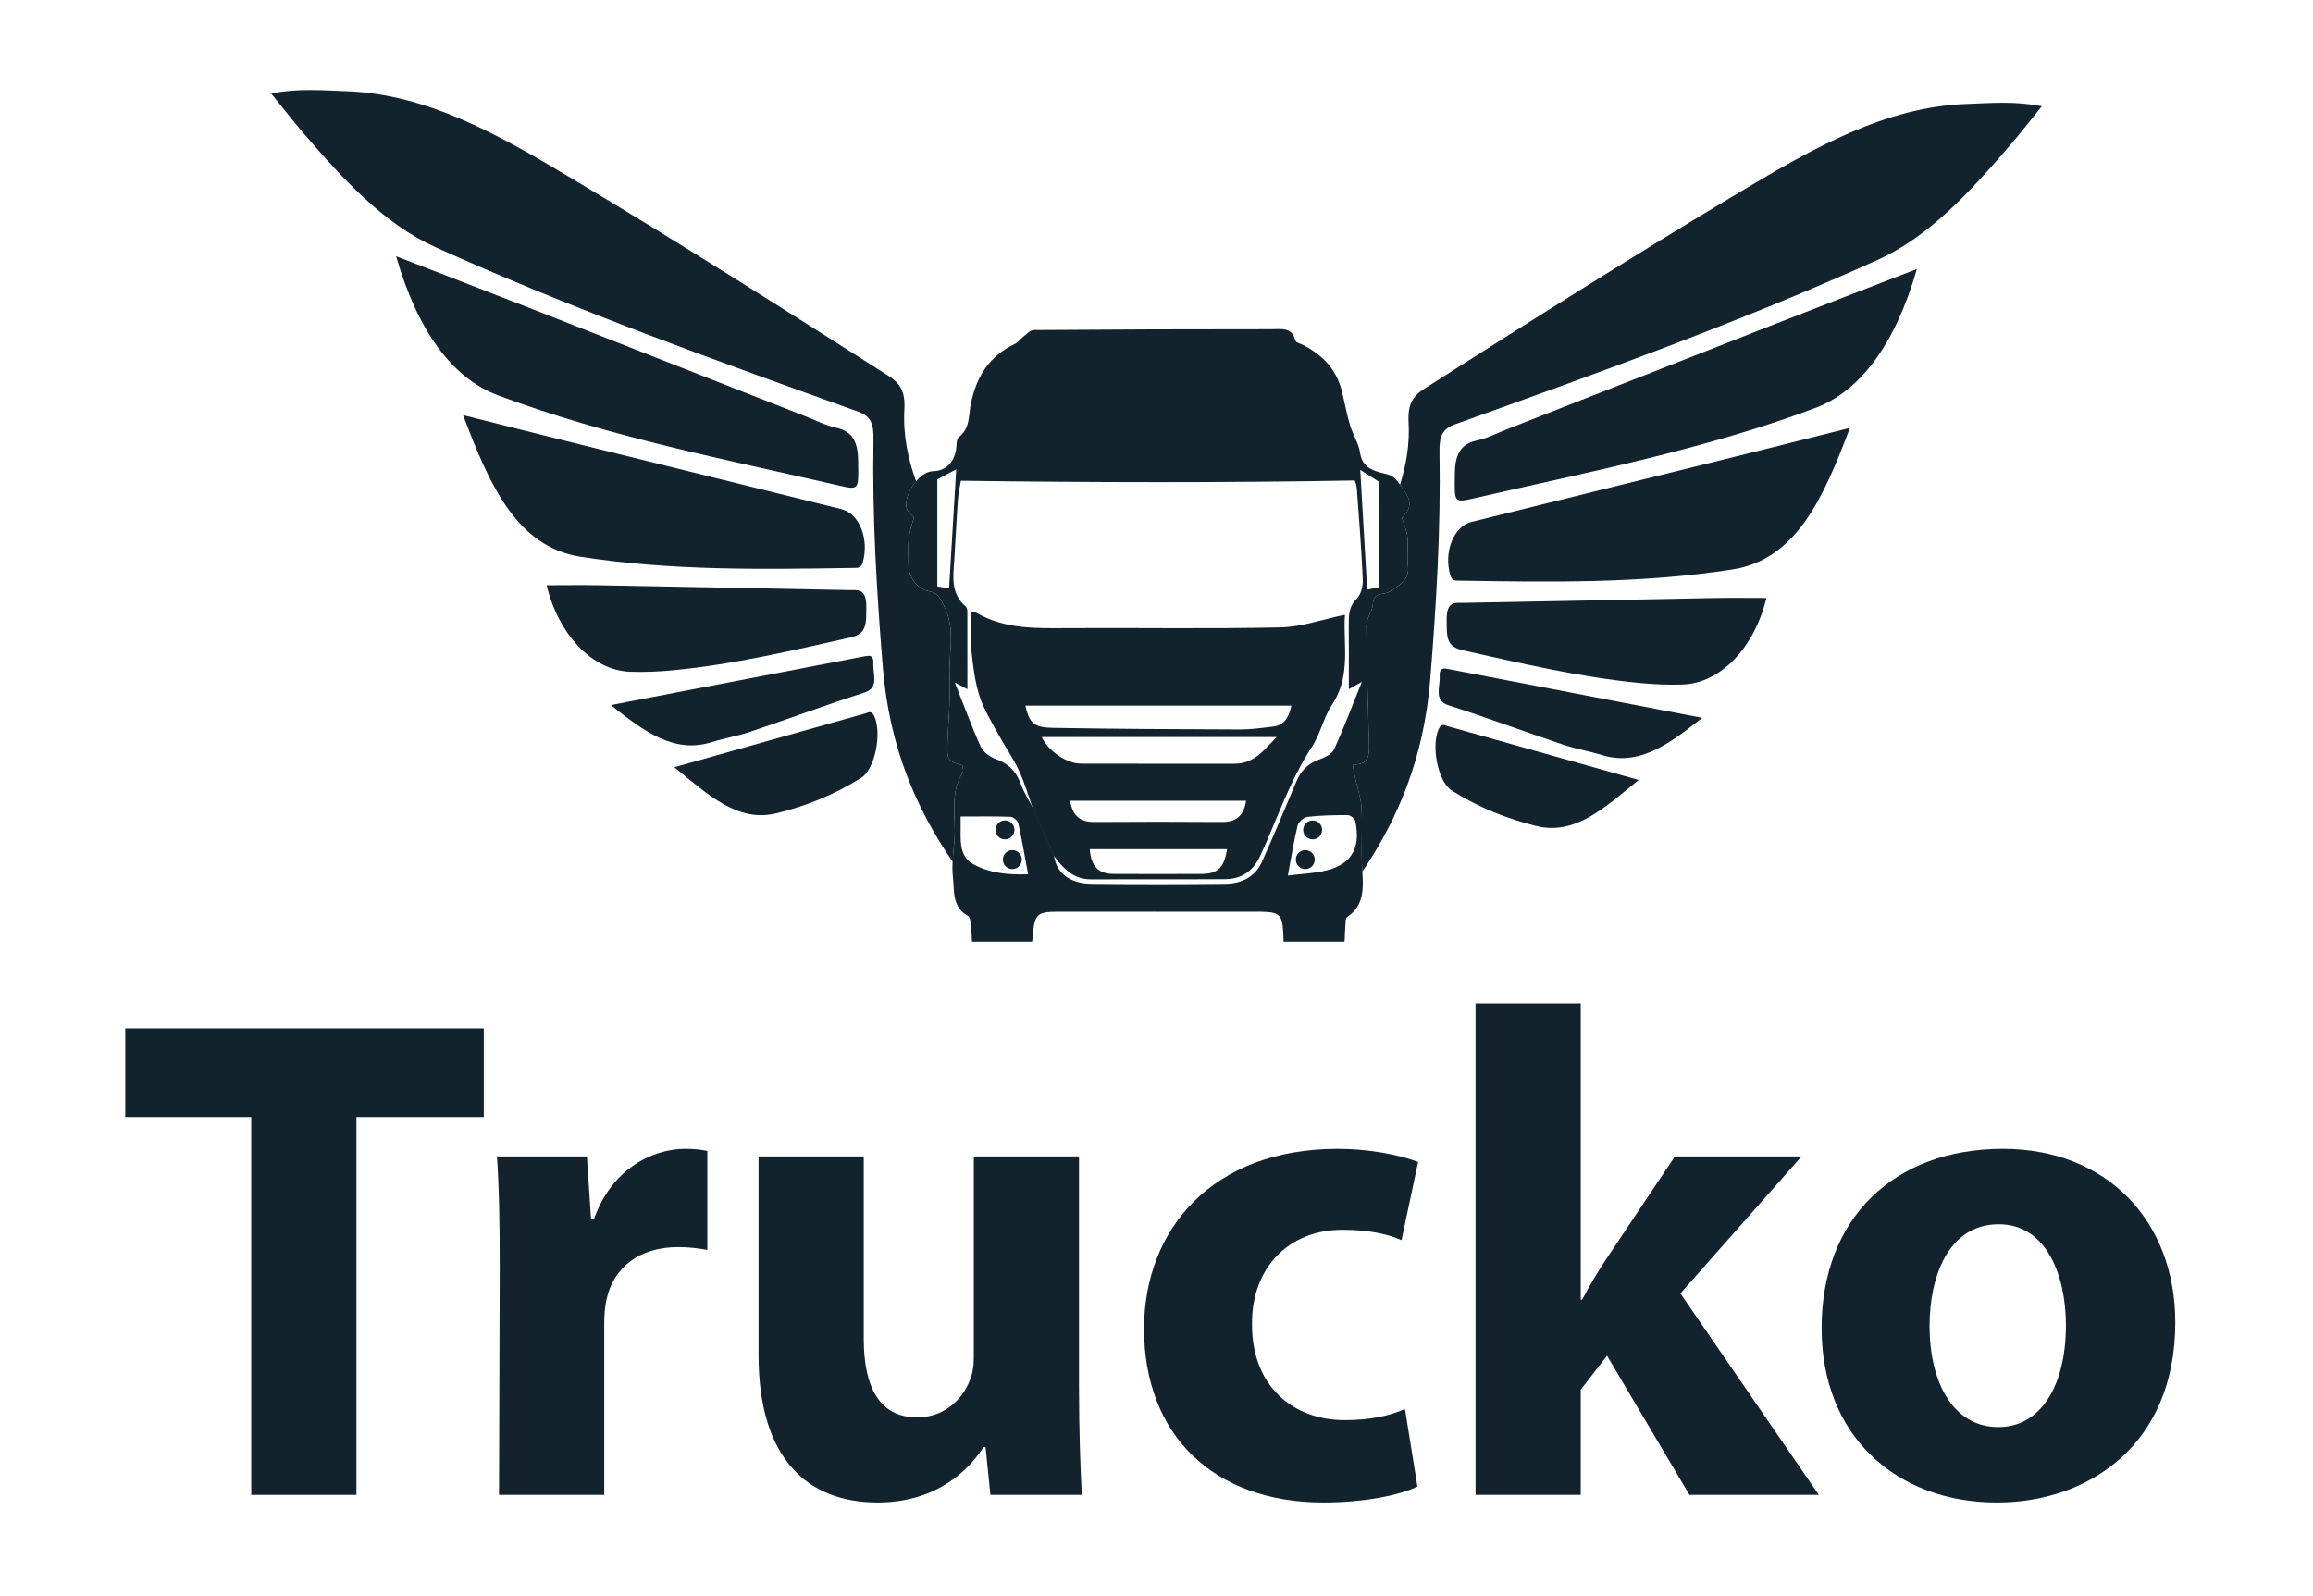 <?xml version="1.0" encoding="utf-8"?>
<!-- Generator: Adobe Illustrator 16.0.0, SVG Export Plug-In . SVG Version: 6.00 Build 0)  -->
<!DOCTYPE svg PUBLIC "-//W3C//DTD SVG 1.1//EN" "http://www.w3.org/Graphics/SVG/1.1/DTD/svg11.dtd">
<svg version="1.1" id="Layer_1" xmlns="http://www.w3.org/2000/svg" xmlns:xlink="http://www.w3.org/1999/xlink" x="0px" y="0px"
	 width="300px" height="207px" viewBox="0 0 300 207" enable-background="new 0 0 300 207" xml:space="preserve">
<g>
	<g>
		<path fill="#12232D" d="M32.586,144.87H16.249v-11.49h46.5v11.49H46.231v49.013H32.586V144.87z"/>
		<path fill="#12232D" d="M64.813,164.439c0-6.464-0.09-10.683-0.359-14.453h11.67l0.539,8.169h0.359
			c2.244-6.463,7.541-9.156,11.849-9.156c1.257,0,1.885,0.09,2.873,0.27v12.837c-1.167-0.18-2.244-0.359-3.77-0.359
			c-5.027,0-8.438,2.604-9.336,6.912c-0.179,0.897-0.269,1.885-0.269,3.052v22.173H64.723L64.813,164.439z"/>
		<path fill="#12232D" d="M139.948,179.789c0,5.745,0.18,10.413,0.359,14.094h-11.85l-0.628-6.194h-0.27
			c-1.706,2.693-5.835,7.182-13.734,7.182c-8.977,0-15.44-5.565-15.44-19.12v-25.764h13.645v23.609
			c0,6.373,2.064,10.233,6.912,10.233c3.77,0,6.015-2.604,6.822-4.758c0.359-0.808,0.539-1.796,0.539-2.963v-26.122h13.645V179.789z
			"/>
		<path fill="#12232D" d="M183.844,192.806c-2.424,1.167-7.002,2.064-12.209,2.064c-14.183,0-23.25-8.707-23.25-22.531
			c0-12.837,8.797-23.34,25.135-23.34c3.59,0,7.54,0.629,10.412,1.706l-2.154,10.144c-1.615-0.719-4.039-1.347-7.63-1.347
			c-7.182,0-11.85,5.116-11.76,12.298c0,8.079,5.387,12.388,12.029,12.388c3.231,0,5.745-0.538,7.81-1.436L183.844,192.806z"/>
		<path fill="#12232D" d="M205.026,168.568h0.18c0.987-1.885,2.064-3.681,3.142-5.296l8.888-13.286h16.427l-15.709,17.774
			l17.953,26.122H219.12l-10.683-18.043l-3.411,4.398v13.645h-13.645v-63.735h13.645V168.568z"/>
		<path fill="#12232D" d="M258.978,194.87c-12.837,0-22.712-8.438-22.712-22.621c0-14.184,9.336-23.25,23.52-23.25
			c13.375,0,22.352,9.246,22.352,22.531c0,15.979-11.4,23.34-23.069,23.34H258.978z M259.246,185.086
			c5.387,0,8.708-5.297,8.708-13.196c0-6.463-2.514-13.105-8.708-13.105c-6.463,0-8.977,6.643-8.977,13.195
			c0,7.451,3.143,13.106,8.887,13.106H259.246z"/>
	</g>
	<g>
		<path fill-rule="evenodd" clip-rule="evenodd" fill="#12232D" d="M248.627,34.888c-6.26,2.427-12.169,4.697-18.066,7.007
			c-11.747,4.6-23.491,9.223-35.241,13.833c-1.206,0.475-2.395,1.098-3.626,1.364c-1.923,0.417-2.968,1.387-2.999,4.317
			c-0.035,3.739-0.217,3.848,2.565,3.207c14.784-3.419,29.661-6.268,44.146-11.685C241.291,50.728,245.818,44.647,248.627,34.888z"
			/>
		<path fill-rule="evenodd" clip-rule="evenodd" fill="#12232D" d="M239.934,55.495c-5.442,1.367-10.255,2.586-15.067,3.779
			c-11.34,2.812-22.677,5.6-34.012,8.42c-2.334,0.58-3.623,3.923-2.754,6.902c0.222,0.771,0.641,0.704,1.064,0.711
			c11.854,0.188,23.713,0.396,35.528-1.446C232.913,72.583,236.463,64.733,239.934,55.495z"/>
		<path fill-rule="evenodd" clip-rule="evenodd" fill="#12232D" d="M229.101,77.559c-2.295,0-4.578-0.036-6.864,0.006
			c-10.739,0.195-21.482,0.416-32.224,0.619c-1.184,0.021-2.415-0.338-2.378,2.221c0.025,2.079-0.135,3.435,2.085,3.933
			c7.565,1.694,15.119,3.48,22.78,4.228c1.934,0.187,3.88,0.288,5.813,0.21C223.18,88.583,227.573,83.97,229.101,77.559z"/>
		<path fill-rule="evenodd" clip-rule="evenodd" fill="#12232D" d="M212.54,101.163c-8.683-2.45-16.73-4.724-24.782-6.981
			c-0.386-0.107-0.777-0.419-1.136,0.327c-1.037,2.151-0.135,6.876,1.649,8.006c3.5,2.223,7.201,3.685,11.009,4.621
			C204.29,108.364,208.093,104.789,212.54,101.163z"/>
		<path fill-rule="evenodd" clip-rule="evenodd" fill="#12232D" d="M220.773,93.104c-11.35-2.18-22.085-4.238-32.814-6.311
			c-0.631-0.12-1.304-0.287-1.23,0.933c0.083,1.359-0.808,3.124,1.126,3.744c4.973,1.597,9.901,3.433,14.861,5.104
			c1.654,0.556,3.361,0.834,5.024,1.347C212.526,99.4,216.395,96.602,220.773,93.104z"/>
		<g>
			<path fill-rule="evenodd" clip-rule="evenodd" fill="#12232D" d="M51.375,33.235c6.257,2.426,12.164,4.695,18.064,7.005
				c11.749,4.601,23.493,9.225,35.238,13.836c1.207,0.473,2.397,1.097,3.629,1.362c1.923,0.419,2.966,1.387,2.997,4.316
				c0.04,3.741,0.221,3.85-2.563,3.207c-14.788-3.419-29.661-6.267-44.146-11.685C58.706,49.075,54.182,42.993,51.375,33.235z"/>
			<path fill-rule="evenodd" clip-rule="evenodd" fill="#12232D" d="M60.065,53.84c5.442,1.367,10.254,2.588,15.067,3.782
				c11.337,2.81,22.679,5.601,34.013,8.417c2.333,0.581,3.619,3.925,2.752,6.904c-0.221,0.771-0.642,0.704-1.064,0.71
				c-11.856,0.191-23.713,0.396-35.527-1.443C67.087,70.929,63.536,63.08,60.065,53.84z"/>
			<path fill-rule="evenodd" clip-rule="evenodd" fill="#12232D" d="M70.898,75.904c2.295,0,4.579-0.035,6.864,0.006
				c10.742,0.196,21.484,0.416,32.226,0.619c1.181,0.022,2.411-0.337,2.376,2.224c-0.028,2.079,0.136,3.433-2.084,3.932
				c-7.567,1.695-15.12,3.482-22.78,4.227c-1.932,0.188-3.878,0.29-5.812,0.213C76.821,86.929,72.429,82.316,70.898,75.904z"/>
			<path fill-rule="evenodd" clip-rule="evenodd" fill="#12232D" d="M87.459,99.511c8.682-2.452,16.73-4.724,24.78-6.981
				c0.387-0.109,0.781-0.423,1.137,0.325c1.039,2.151,0.133,6.876-1.649,8.008c-3.502,2.222-7.201,3.683-11.009,4.618
				C95.706,106.711,91.906,103.134,87.459,99.511z"/>
			<path fill-rule="evenodd" clip-rule="evenodd" fill="#12232D" d="M79.228,91.449c11.348-2.179,22.081-4.239,32.812-6.31
				c0.631-0.121,1.304-0.286,1.231,0.933c-0.083,1.359,0.807,3.124-1.126,3.744c-4.974,1.597-9.903,3.433-14.861,5.103
				c-1.654,0.557-3.361,0.834-5.023,1.349C87.473,97.747,83.607,94.948,79.228,91.449z"/>
			<path fill-rule="evenodd" clip-rule="evenodd" fill="#12232D" d="M123.809,108.729c0.185-2.862-0.652-5.852,1.063-8.539
				c0.141-0.219-0.026-0.635-0.046-0.928c-1.793-0.5-1.989-0.671-1.949-2.45c0.068-3.074,0.439-6.158,0.291-9.218
				c-0.148-2.978,0.82-6.007-0.724-9.002c-0.536-1.043-0.75-1.676-1.944-1.908c-1.574-0.305-2.666-1.848-2.67-3.425
				c-0.003-1.125-0.093-2.259,0.028-3.369c0.101-0.953,0.445-1.878,0.671-2.776c-0.23-0.287-0.803-0.69-0.933-1.206
				c-0.259-1.007,0.333-2.447,1.223-3.486c-1.039-2.885-1.704-5.947-1.518-9.326c0.129-2.353-0.562-3.391-2.125-4.39
				c-13.582-8.659-27.175-17.28-40.917-25.498c-9.37-5.602-18.771-11.012-29.313-11.378c-3.136-0.109-6.264-0.402-9.77,0.295
				c1.605,1.98,2.821,3.553,4.094,5.039c5.2,6.049,10.472,11.849,17.222,14.901c18.011,8.138,36.371,14.69,54.718,21.291
				c1.783,0.642,2.12,1.563,2.08,3.775c-0.17,9.843,0.411,19.625,1.214,29.424c0.84,10.282,4.301,18.28,9.06,25.218
				C123.62,110.763,123.742,109.742,123.809,108.729z"/>
		</g>
		<path fill-rule="evenodd" clip-rule="evenodd" fill="#12232D" d="M255.053,13.485c-10.542,0.366-19.942,5.775-29.316,11.378
			C212,33.08,198.404,41.703,184.822,50.361c-1.562,0.997-2.255,2.036-2.125,4.39c0.16,2.908-0.317,5.575-1.115,8.104
			c1.512,2.054,1.663,2.819,0.245,4.288c0.295,0.98,0.653,1.738,0.727,2.523c0.112,1.228-0.094,2.486,0.059,3.705
			c0.234,1.908-1.182,2.571-2.368,3.364c-0.735,0.488-2.071-0.048-2.168,1.557c-0.056,0.96-0.859,1.893-0.854,2.838
			c0.03,5.153,0.203,10.306,0.341,15.459c0.036,1.409-0.071,2.686-2.135,2.556c0.126,0.675,0.204,1.151,0.308,1.625
			c0.29,1.338,0.778,2.665,0.853,4.014c0.141,2.523-0.053,5.064,0.073,7.588c0.012,0.226,0.023,0.451,0.036,0.675
			c4.625-6.849,7.969-14.743,8.796-24.835c0.801-9.801,1.382-19.583,1.211-29.425c-0.037-2.213,0.297-3.136,2.083-3.777
			c18.349-6.599,36.705-13.152,54.718-21.291c6.75-3.051,12.021-8.853,17.222-14.901c1.275-1.483,2.487-3.057,4.097-5.038
			C261.318,13.082,258.186,13.375,255.053,13.485z"/>
		<g>
			<path fill-rule="evenodd" clip-rule="evenodd" fill="#12232D" d="M136.715,110.969c-0.894-2.026-1.791-4.053-2.689-6.082
				l-0.041,0.03c0.9,2.027,1.801,4.052,2.7,6.079L136.715,110.969z"/>
			<path fill-rule="evenodd" clip-rule="evenodd" fill="#12232D" d="M136.685,110.996c-0.899-2.027-1.8-4.052-2.7-6.079
				c-0.599-1.662-1.074-3.383-1.824-4.976c-0.809-1.708-1.913-3.275-2.812-4.945c-0.849-1.573-1.818-3.132-2.337-4.819
				c-0.586-1.898-0.828-3.92-1.029-5.908c-0.161-1.591-0.034-3.211-0.034-4.875c0.361,0.038,0.55,0.008,0.675,0.082
				c3.746,2.163,7.857,2.01,11.976,1.987c9.165-0.05,18.334,0.108,27.497-0.094c2.727-0.059,5.43-1.036,8.342-1.635
				c-0.263,3.74,0.861,7.873-1.684,11.69c-1.105,1.657-1.504,3.784-2.599,5.452c-2.885,4.395-4.502,9.361-6.675,14.076
				c-0.93,2.022-2.423,3.066-4.59,3.08c-5.795,0.037-11.586-0.003-17.378,0.022C139.223,114.066,137.903,112.632,136.685,110.996z
				 M132.998,91.52c0.505,2.237,1.067,2.836,3.564,2.882c8.079,0.146,16.161,0.182,24.24,0.208c1.448,0.006,2.908-0.197,4.352-0.379
				c1.524-0.191,2.021-1.302,2.342-2.71C155.924,91.52,144.516,91.52,132.998,91.52z M135.107,95.592
				c0.909,1.848,3.192,3.446,5.162,3.453c6.625,0.018,13.253,0.006,19.884,0.007c2.55,0,3.841-1.839,5.432-3.46
				C155.26,95.592,145.154,95.592,135.107,95.592z M161.616,103.853c-7.695,0-15.23,0-22.811,0c0.298,1.987,1.321,2.771,3.142,2.759
				c5.511-0.039,11.023-0.039,16.533,0C160.303,106.624,161.324,105.835,161.616,103.853z M159.147,110.134
				c-6.021,0-11.909,0-17.809,0c0.201,2.277,1.112,3.202,3.133,3.214c3.807,0.02,7.615,0.017,11.427,0
				C157.936,113.338,158.796,112.51,159.147,110.134z"/>
			<path fill-rule="evenodd" clip-rule="evenodd" fill="#12232D" d="M182.554,69.667c-0.073-0.785-0.432-1.543-0.722-2.521
				c1.496-1.555,1.257-2.304-0.509-4.648c-0.721-0.952-1.365-0.961-2.258-1.202c-1.266-0.336-2.421-0.884-2.661-2.562
				c-0.175-1.233-0.943-2.37-1.305-3.59c-0.431-1.45-0.699-2.947-1.06-4.417c-0.693-2.821-2.51-4.701-5.033-5.989
				c-0.348-0.176-0.927-0.31-0.986-0.564c-0.441-1.789-1.884-1.476-3.082-1.476c-10.286-0.003-20.571,0.027-30.859,0.106
				c-0.45,0.002-0.915,0.531-1.34,0.857c-0.381,0.287-0.669,0.735-1.084,0.931c-3.408,1.599-5.088,4.375-5.771,7.982
				c-0.264,1.4-0.083,3.029-1.511,4.101c-0.337,0.251-0.285,1.049-0.367,1.603c-0.252,1.694-1.345,2.81-2.985,2.835
				c-1.798,0.029-3.867,3.057-3.424,4.795c0.13,0.516,0.701,0.919,0.933,1.206c-0.226,0.898-0.57,1.824-0.671,2.776
				c-0.122,1.108-0.032,2.245-0.028,3.369c0.004,1.578,1.096,3.12,2.67,3.425c1.193,0.232,1.408,0.864,1.944,1.907
				c1.545,2.998,0.576,6.025,0.724,9.005c0.148,3.06-0.22,6.142-0.291,9.216c-0.04,1.779,0.156,1.949,1.949,2.45
				c0.021,0.294,0.188,0.709,0.046,0.93c-1.715,2.685-0.878,5.675-1.063,8.539c-0.11,1.675-0.405,3.375-0.218,5.018
				c0.206,1.786-0.135,3.91,1.953,5.046c0.239,0.132,0.337,0.654,0.375,1.01c0.09,0.817,0.109,1.645,0.148,2.329h7.804
				c0.044-0.369,0.073-0.648,0.099-0.93c0.226-2.586,0.552-2.934,3.142-2.95h9.522c0.003,0.003,0.008,0.006,0.012,0.009
				c0.005-0.003,0.008-0.006,0.012-0.009h3.505c0.015,0.013,0.029,0.024,0.046,0.036c0.017-0.012,0.03-0.023,0.045-0.036h13.338
				c2.698,0.058,2.798,0.496,2.888,3.88h7.913c0.033-0.774,0.062-1.488,0.111-2.194c0.023-0.329-0.009-0.828,0.184-0.959
				c2.473-1.683,2.096-4.14,1.974-6.609c-0.126-2.523,0.07-5.064-0.071-7.588c-0.076-1.349-0.563-2.675-0.857-4.014
				c-0.101-0.474-0.176-0.95-0.305-1.625c2.065,0.13,2.171-1.146,2.135-2.555c-0.136-5.154-0.313-10.306-0.344-15.459
				c-0.003-0.945,0.801-1.879,0.856-2.839c0.099-1.605,1.431-1.068,2.168-1.557c1.189-0.793,2.601-1.456,2.368-3.363
				C182.459,72.154,182.664,70.894,182.554,69.667z M123.098,76.311c-0.634-0.104-1.169-0.192-1.526-0.25c0-4.764,0-9.379,0-13.885
				c0.853-0.452,1.526-0.811,2.451-1.304C123.713,66.024,123.408,71.1,123.098,76.311z M126.216,112.07
				c-1.326-0.736-1.61-2.074-1.619-3.483c-0.001-0.936,0-1.872,0-2.687c2.346,0,4.413-0.042,6.478,0.038
				c0.353,0.015,0.917,0.495,0.997,0.845c0.477,2.124,0.838,4.271,1.278,6.617C130.758,113.474,128.386,113.276,126.216,112.07z
				 M175.773,106.466c0.82,3.741-0.654,5.908-4.471,6.59c-1.305,0.232-2.635,0.314-4.267,0.5c0.462-2.439,0.774-4.49,1.272-6.498
				c0.114-0.466,0.8-1.059,1.278-1.112c1.726-0.198,3.478-0.235,5.218-0.226C175.14,105.722,175.703,106.149,175.773,106.466z
				 M174.945,89.375c0.276-0.15,0.794-0.438,1.688-0.931c-1.275,3.154-2.338,6.008-3.616,8.768
				c-0.289,0.631-1.265,1.057-2.016,1.337c-1.426,0.531-2.304,1.478-2.878,2.851c-1.445,3.465-2.905,6.928-4.433,10.356
				c-0.902,2.02-2.688,2.854-4.774,2.876c-5.79,0.062-11.586,0.068-17.372-0.001c-2.834-0.035-4.569-1.46-4.829-3.661
				c-0.894-2.026-1.791-4.053-2.689-6.082c-0.55-1.063-1.222-2.085-1.625-3.204c-0.579-1.599-1.547-2.622-3.17-3.206
				c-0.773-0.277-1.686-0.889-2.007-1.593c-1.204-2.637-2.192-5.372-3.376-8.361c0.767,0.405,1.276,0.673,1.628,0.86
				c0-3.336,0.004-6.712-0.008-10.092c0-0.209-0.059-0.496-0.2-0.614c-1.973-1.678-1.646-3.897-1.494-6.094
				c0.175-2.579,0.279-5.164,0.467-7.742c0.068-0.933,0.288-1.857,0.392-2.49c17.085,0.229,33.965,0.272,51.092-0.036
				c0.038,0.147,0.229,0.605,0.262,1.075c0.286,3.923,0.599,7.844,0.771,11.771c0.034,0.837-0.23,1.947-0.786,2.49
				c-1.042,1.02-1.04,2.142-1.034,3.387C174.961,83.829,174.945,86.622,174.945,89.375z M178.864,76.177
				c-0.352,0.07-0.886,0.171-1.538,0.296c-0.3-5.194-0.598-10.292-0.899-15.529c0.857,0.543,1.496,0.946,2.438,1.544
				C178.864,66.783,178.864,71.359,178.864,76.177z"/>
			<circle fill-rule="evenodd" clip-rule="evenodd" fill="#12232D" cx="131.304" cy="111.492" r="1.229"/>
			<circle fill-rule="evenodd" clip-rule="evenodd" fill="#12232D" cx="130.347" cy="107.639" r="1.229"/>
			<circle fill-rule="evenodd" clip-rule="evenodd" fill="#12232D" cx="169.297" cy="111.492" r="1.229"/>
			<circle fill-rule="evenodd" clip-rule="evenodd" fill="#12232D" cx="170.254" cy="107.639" r="1.229"/>
		</g>
	</g>
</g>
</svg>
